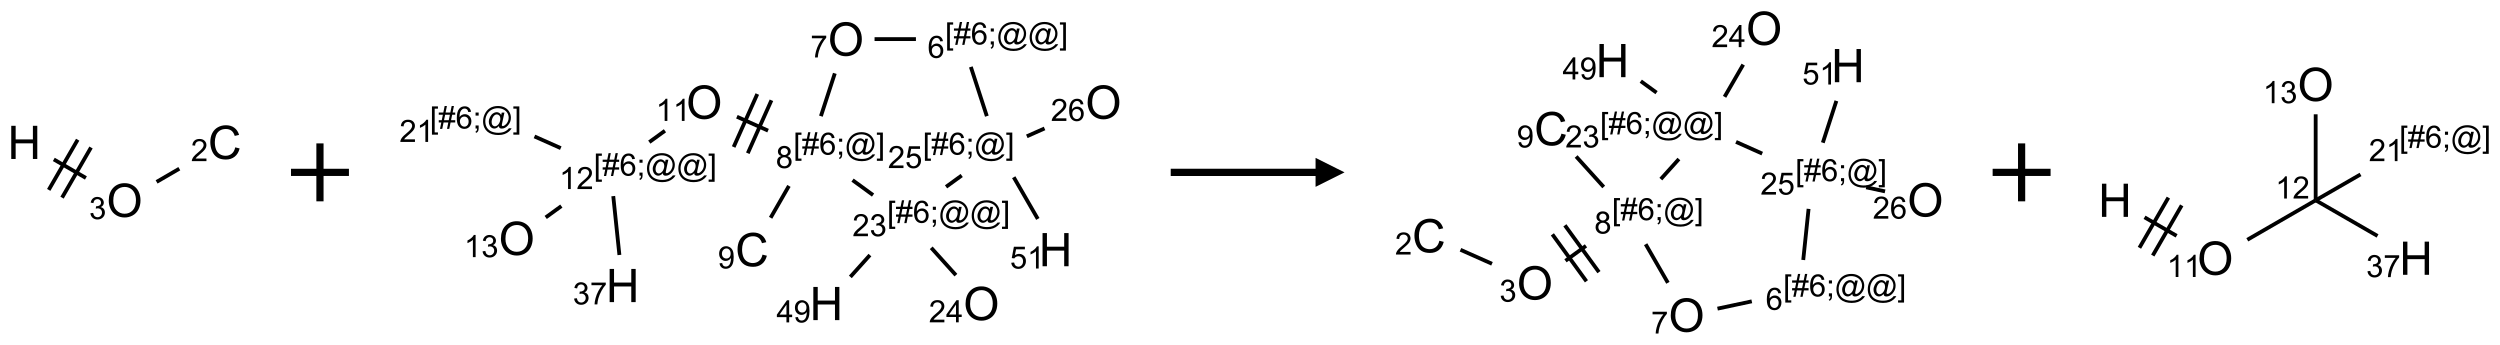<?xml version="1.0" encoding="UTF-8"?>
<svg xmlns="http://www.w3.org/2000/svg" xmlns:xlink="http://www.w3.org/1999/xlink" width="863" height="119" viewBox="0 0 863 119">
<defs>
<g>
<g id="glyph-0-0">
<path d="M 2 0 L 2 -10 L 10 -10 L 10 0 Z M 2.25 -0.25 L 9.75 -0.25 L 9.75 -9.75 L 2.25 -9.75 Z M 2.25 -0.25 "/>
</g>
<g id="glyph-0-1">
<path d="M 1.281 0 L 1.281 -11.453 L 2.797 -11.453 L 2.797 -6.75 L 8.75 -6.75 L 8.75 -11.453 L 10.266 -11.453 L 10.266 0 L 8.75 0 L 8.75 -5.398 L 2.797 -5.398 L 2.797 0 Z M 1.281 0 "/>
</g>
<g id="glyph-0-2">
<path d="M 0.773 -5.578 C 0.773 -7.48 1.285 -8.969 2.305 -10.043 C 3.324 -11.117 4.645 -11.656 6.258 -11.656 C 7.316 -11.656 8.27 -11.402 9.117 -10.898 C 9.965 -10.395 10.613 -9.688 11.059 -8.785 C 11.504 -7.883 11.727 -6.855 11.727 -5.711 C 11.727 -4.551 11.492 -3.512 11.023 -2.594 C 10.555 -1.676 9.891 -0.984 9.031 -0.512 C 8.172 -0.039 7.246 0.195 6.25 0.195 C 5.172 0.195 4.207 -0.066 3.359 -0.586 C 2.512 -1.105 1.867 -1.816 1.43 -2.719 C 0.992 -3.621 0.773 -4.574 0.773 -5.578 Z M 2.336 -5.555 C 2.336 -4.176 2.707 -3.086 3.449 -2.293 C 4.191 -1.5 5.121 -1.102 6.242 -1.102 C 7.383 -1.102 8.32 -1.504 9.059 -2.305 C 9.797 -3.105 10.164 -4.246 10.164 -5.719 C 10.164 -6.652 10.008 -7.465 9.691 -8.16 C 9.375 -8.855 8.914 -9.395 8.309 -9.777 C 7.703 -10.16 7.02 -10.352 6.266 -10.352 C 5.191 -10.352 4.27 -9.984 3.496 -9.246 C 2.723 -8.508 2.336 -7.277 2.336 -5.555 Z M 2.336 -5.555 "/>
</g>
<g id="glyph-0-3">
<path d="M 9.406 -4.016 L 10.922 -3.633 C 10.605 -2.387 10.031 -1.438 9.207 -0.785 C 8.383 -0.133 7.371 0.195 6.18 0.195 C 4.945 0.195 3.941 -0.055 3.168 -0.559 C 2.395 -1.062 1.805 -1.789 1.402 -2.742 C 1 -3.695 0.797 -4.719 0.797 -5.812 C 0.797 -7.004 1.023 -8.047 1.48 -8.934 C 1.938 -9.82 2.586 -10.496 3.426 -10.957 C 4.266 -11.418 5.191 -11.648 6.203 -11.648 C 7.348 -11.648 8.312 -11.355 9.094 -10.773 C 9.875 -10.191 10.418 -9.371 10.727 -8.312 L 9.234 -7.961 C 8.969 -8.793 8.582 -9.402 8.078 -9.781 C 7.574 -10.16 6.938 -10.352 6.172 -10.352 C 5.293 -10.352 4.555 -10.141 3.965 -9.719 C 3.375 -9.297 2.957 -8.73 2.719 -8.02 C 2.48 -7.309 2.359 -6.574 2.359 -5.82 C 2.359 -4.848 2.5 -3.996 2.785 -3.27 C 3.07 -2.543 3.512 -2 4.109 -1.641 C 4.707 -1.281 5.355 -1.102 6.055 -1.102 C 6.902 -1.102 7.621 -1.348 8.211 -1.836 C 8.801 -2.324 9.199 -3.051 9.406 -4.016 Z M 9.406 -4.016 "/>
</g>
<g id="glyph-1-0">
<path d="M 1.332 0 L 1.332 -6.668 L 6.668 -6.668 L 6.668 0 Z M 1.5 -0.168 L 6.5 -0.168 L 6.5 -6.5 L 1.5 -6.5 Z M 1.5 -0.168 "/>
</g>
<g id="glyph-1-1">
<path d="M 0.449 -2.016 L 1.387 -2.141 C 1.492 -1.609 1.676 -1.227 1.934 -0.992 C 2.191 -0.758 2.508 -0.641 2.879 -0.641 C 3.32 -0.641 3.695 -0.793 3.996 -1.098 C 4.301 -1.402 4.453 -1.781 4.453 -2.234 C 4.453 -2.664 4.312 -3.02 4.031 -3.301 C 3.75 -3.578 3.391 -3.719 2.957 -3.719 C 2.781 -3.719 2.562 -3.684 2.297 -3.613 L 2.402 -4.438 C 2.465 -4.43 2.516 -4.426 2.551 -4.426 C 2.949 -4.426 3.312 -4.531 3.629 -4.738 C 3.949 -4.949 4.109 -5.27 4.109 -5.703 C 4.109 -6.047 3.992 -6.332 3.762 -6.559 C 3.527 -6.785 3.227 -6.895 2.859 -6.895 C 2.496 -6.895 2.191 -6.781 1.949 -6.551 C 1.707 -6.324 1.547 -5.98 1.48 -5.52 L 0.543 -5.688 C 0.656 -6.316 0.918 -6.805 1.324 -7.148 C 1.73 -7.492 2.234 -7.668 2.84 -7.668 C 3.254 -7.668 3.641 -7.578 3.988 -7.398 C 4.34 -7.219 4.609 -6.977 4.793 -6.668 C 4.98 -6.359 5.074 -6.031 5.074 -5.684 C 5.074 -5.352 4.984 -5.051 4.809 -4.781 C 4.629 -4.512 4.367 -4.297 4.02 -4.137 C 4.473 -4.031 4.824 -3.816 5.074 -3.488 C 5.324 -3.16 5.449 -2.75 5.449 -2.254 C 5.449 -1.59 5.203 -1.023 4.719 -0.559 C 4.234 -0.098 3.617 0.137 2.875 0.137 C 2.203 0.137 1.648 -0.062 1.207 -0.465 C 0.762 -0.863 0.512 -1.379 0.449 -2.016 Z M 0.449 -2.016 "/>
</g>
<g id="glyph-1-2">
<path d="M 5.371 -0.902 L 5.371 0 L 0.324 0 C 0.316 -0.227 0.352 -0.441 0.434 -0.652 C 0.562 -0.996 0.766 -1.332 1.051 -1.668 C 1.332 -2 1.742 -2.387 2.277 -2.824 C 3.105 -3.504 3.668 -4.043 3.957 -4.441 C 4.25 -4.84 4.395 -5.215 4.395 -5.566 C 4.395 -5.938 4.262 -6.254 3.996 -6.508 C 3.73 -6.762 3.387 -6.891 2.957 -6.891 C 2.508 -6.891 2.145 -6.754 1.875 -6.484 C 1.605 -6.215 1.469 -5.84 1.465 -5.359 L 0.5 -5.457 C 0.566 -6.176 0.812 -6.727 1.246 -7.102 C 1.676 -7.477 2.254 -7.668 2.98 -7.668 C 3.711 -7.668 4.293 -7.465 4.719 -7.059 C 5.145 -6.652 5.359 -6.148 5.359 -5.547 C 5.359 -5.242 5.297 -4.941 5.172 -4.645 C 5.047 -4.352 4.84 -4.039 4.551 -3.715 C 4.262 -3.387 3.777 -2.938 3.105 -2.371 C 2.543 -1.898 2.18 -1.578 2.02 -1.41 C 1.859 -1.242 1.73 -1.07 1.625 -0.902 Z M 5.371 -0.902 "/>
</g>
<g id="glyph-1-3">
<path d="M 0.504 -6.637 L 0.504 -7.535 L 5.449 -7.535 L 5.449 -6.809 C 4.961 -6.289 4.48 -5.602 4.004 -4.746 C 3.527 -3.887 3.156 -3.004 2.895 -2.098 C 2.707 -1.461 2.59 -0.762 2.535 0 L 1.574 0 C 1.582 -0.602 1.703 -1.328 1.926 -2.176 C 2.152 -3.027 2.477 -3.848 2.898 -4.637 C 3.32 -5.426 3.77 -6.094 4.246 -6.637 Z M 0.504 -6.637 "/>
</g>
<g id="glyph-1-4">
<path d="M 0.723 2.121 L 0.723 -7.637 L 2.793 -7.637 L 2.793 -6.859 L 1.66 -6.859 L 1.66 1.344 L 2.793 1.344 L 2.793 2.121 Z M 0.723 2.121 "/>
</g>
<g id="glyph-1-5">
<path d="M 0.535 0.129 L 0.988 -2.09 L 0.109 -2.09 L 0.109 -2.863 L 1.145 -2.863 L 1.531 -4.754 L 0.109 -4.754 L 0.109 -5.531 L 1.688 -5.531 L 2.141 -7.766 L 2.922 -7.766 L 2.469 -5.531 L 4.109 -5.531 L 4.562 -7.766 L 5.348 -7.766 L 4.895 -5.531 L 5.797 -5.531 L 5.797 -4.754 L 4.738 -4.754 L 4.348 -2.863 L 5.797 -2.863 L 5.797 -2.09 L 4.191 -2.09 L 3.738 0.129 L 2.957 0.129 L 3.406 -2.09 L 1.77 -2.09 L 1.316 0.129 Z M 1.926 -2.863 L 3.562 -2.863 L 3.953 -4.754 L 2.312 -4.754 Z M 1.926 -2.863 "/>
</g>
<g id="glyph-1-6">
<path d="M 5.309 -5.766 L 4.375 -5.691 C 4.293 -6.059 4.172 -6.328 4.02 -6.496 C 3.766 -6.762 3.453 -6.895 3.082 -6.895 C 2.785 -6.895 2.523 -6.812 2.297 -6.645 C 2 -6.43 1.77 -6.117 1.598 -5.703 C 1.43 -5.289 1.34 -4.703 1.332 -3.938 C 1.559 -4.281 1.836 -4.535 2.16 -4.703 C 2.488 -4.871 2.828 -4.953 3.188 -4.953 C 3.812 -4.953 4.344 -4.723 4.785 -4.262 C 5.223 -3.801 5.441 -3.207 5.441 -2.48 C 5.441 -2 5.34 -1.555 5.133 -1.145 C 4.926 -0.73 4.641 -0.418 4.281 -0.199 C 3.922 0.02 3.512 0.129 3.051 0.129 C 2.27 0.129 1.633 -0.156 1.141 -0.73 C 0.648 -1.305 0.402 -2.254 0.402 -3.574 C 0.402 -5.051 0.672 -6.121 1.219 -6.793 C 1.695 -7.375 2.336 -7.668 3.141 -7.668 C 3.742 -7.668 4.234 -7.5 4.617 -7.16 C 5 -6.824 5.23 -6.359 5.309 -5.766 Z M 1.48 -2.473 C 1.48 -2.152 1.547 -1.844 1.684 -1.547 C 1.82 -1.25 2.016 -1.027 2.262 -0.871 C 2.508 -0.719 2.766 -0.641 3.035 -0.641 C 3.434 -0.641 3.773 -0.801 4.059 -1.121 C 4.344 -1.441 4.484 -1.875 4.484 -2.422 C 4.484 -2.949 4.344 -3.367 4.062 -3.668 C 3.781 -3.973 3.426 -4.125 3 -4.125 C 2.578 -4.125 2.219 -3.973 1.922 -3.668 C 1.625 -3.363 1.48 -2.969 1.48 -2.473 Z M 1.48 -2.473 "/>
</g>
<g id="glyph-1-7">
<path d="M 0.949 -4.465 L 0.949 -5.531 L 2.016 -5.531 L 2.016 -4.465 Z M 0.949 0 L 0.949 -1.066 L 2.016 -1.066 L 2.016 0 C 2.016 0.391 1.945 0.711 1.809 0.949 C 1.668 1.191 1.449 1.379 1.145 1.512 L 0.887 1.109 C 1.082 1.023 1.23 0.895 1.324 0.727 C 1.418 0.559 1.469 0.316 1.48 0 Z M 0.949 0 "/>
</g>
<g id="glyph-1-8">
<path d="M 6.047 -0.848 C 5.82 -0.59 5.57 -0.379 5.289 -0.223 C 5.008 -0.062 4.73 0.016 4.449 0.016 C 4.141 0.016 3.84 -0.074 3.547 -0.254 C 3.254 -0.434 3.02 -0.715 2.836 -1.09 C 2.652 -1.465 2.562 -1.875 2.562 -2.324 C 2.562 -2.875 2.703 -3.43 2.988 -3.98 C 3.27 -4.535 3.621 -4.953 4.043 -5.23 C 4.461 -5.508 4.871 -5.645 5.266 -5.645 C 5.566 -5.645 5.855 -5.566 6.129 -5.41 C 6.402 -5.25 6.641 -5.012 6.84 -4.688 L 7.016 -5.496 L 7.949 -5.496 L 7.199 -2 C 7.094 -1.516 7.043 -1.246 7.043 -1.191 C 7.043 -1.098 7.078 -1.02 7.148 -0.949 C 7.219 -0.883 7.305 -0.848 7.406 -0.848 C 7.59 -0.848 7.832 -0.953 8.129 -1.168 C 8.527 -1.445 8.84 -1.816 9.07 -2.285 C 9.301 -2.75 9.418 -3.234 9.418 -3.73 C 9.418 -4.309 9.27 -4.852 8.973 -5.355 C 8.676 -5.859 8.23 -6.262 7.645 -6.562 C 7.055 -6.863 6.406 -7.016 5.691 -7.016 C 4.879 -7.016 4.137 -6.824 3.465 -6.445 C 2.793 -6.066 2.273 -5.52 1.902 -4.809 C 1.535 -4.098 1.348 -3.34 1.348 -2.527 C 1.348 -1.676 1.535 -0.941 1.902 -0.328 C 2.273 0.285 2.809 0.742 3.508 1.035 C 4.207 1.328 4.984 1.473 5.832 1.473 C 6.742 1.473 7.504 1.32 8.121 1.016 C 8.734 0.711 9.195 0.34 9.5 -0.098 L 10.441 -0.098 C 10.266 0.266 9.961 0.637 9.531 1.016 C 9.102 1.395 8.59 1.695 7.996 1.914 C 7.402 2.133 6.688 2.246 5.848 2.246 C 5.078 2.246 4.367 2.145 3.715 1.949 C 3.066 1.75 2.512 1.453 2.051 1.055 C 1.594 0.656 1.25 0.199 1.016 -0.316 C 0.723 -0.973 0.578 -1.684 0.578 -2.441 C 0.578 -3.289 0.75 -4.098 1.098 -4.863 C 1.523 -5.805 2.125 -6.527 2.902 -7.027 C 3.684 -7.527 4.629 -7.777 5.738 -7.777 C 6.602 -7.777 7.375 -7.602 8.059 -7.246 C 8.746 -6.895 9.285 -6.371 9.684 -5.672 C 10.02 -5.07 10.188 -4.418 10.188 -3.715 C 10.188 -2.707 9.832 -1.812 9.125 -1.031 C 8.492 -0.328 7.801 0.02 7.051 0.02 C 6.812 0.02 6.617 -0.016 6.473 -0.09 C 6.324 -0.16 6.215 -0.266 6.145 -0.402 C 6.102 -0.488 6.066 -0.637 6.047 -0.848 Z M 3.527 -2.262 C 3.527 -1.785 3.641 -1.414 3.863 -1.152 C 4.09 -0.887 4.348 -0.754 4.641 -0.754 C 4.836 -0.754 5.039 -0.812 5.254 -0.93 C 5.469 -1.047 5.676 -1.219 5.871 -1.449 C 6.066 -1.676 6.23 -1.969 6.355 -2.32 C 6.48 -2.672 6.543 -3.027 6.543 -3.379 C 6.543 -3.852 6.426 -4.219 6.191 -4.48 C 5.957 -4.738 5.672 -4.871 5.332 -4.871 C 5.109 -4.871 4.902 -4.812 4.707 -4.699 C 4.512 -4.586 4.32 -4.406 4.137 -4.156 C 3.953 -3.906 3.805 -3.602 3.691 -3.246 C 3.582 -2.887 3.527 -2.559 3.527 -2.262 Z M 3.527 -2.262 "/>
</g>
<g id="glyph-1-9">
<path d="M 2.27 2.121 L 0.203 2.121 L 0.203 1.344 L 1.332 1.344 L 1.332 -6.859 L 0.203 -6.859 L 0.203 -7.637 L 2.27 -7.637 Z M 2.27 2.121 "/>
</g>
<g id="glyph-1-10">
<path d="M 0.441 -2 L 1.426 -2.082 C 1.5 -1.605 1.668 -1.242 1.934 -1.004 C 2.199 -0.762 2.52 -0.641 2.895 -0.641 C 3.348 -0.641 3.73 -0.812 4.043 -1.152 C 4.355 -1.492 4.512 -1.941 4.512 -2.504 C 4.512 -3.039 4.359 -3.461 4.059 -3.77 C 3.758 -4.078 3.367 -4.234 2.879 -4.234 C 2.578 -4.234 2.305 -4.164 2.062 -4.027 C 1.82 -3.891 1.629 -3.715 1.488 -3.496 L 0.609 -3.609 L 1.348 -7.531 L 5.145 -7.531 L 5.145 -6.637 L 2.098 -6.637 L 1.688 -4.582 C 2.145 -4.902 2.625 -5.062 3.129 -5.062 C 3.797 -5.062 4.359 -4.832 4.816 -4.371 C 5.277 -3.91 5.504 -3.312 5.504 -2.59 C 5.504 -1.898 5.305 -1.301 4.902 -0.797 C 4.41 -0.18 3.742 0.129 2.895 0.129 C 2.199 0.129 1.633 -0.062 1.195 -0.453 C 0.758 -0.844 0.504 -1.359 0.441 -2 Z M 0.441 -2 "/>
</g>
<g id="glyph-1-11">
<path d="M 1.887 -4.141 C 1.496 -4.281 1.207 -4.484 1.02 -4.75 C 0.832 -5.016 0.738 -5.328 0.738 -5.699 C 0.738 -6.254 0.938 -6.719 1.34 -7.098 C 1.738 -7.477 2.27 -7.668 2.934 -7.668 C 3.598 -7.668 4.137 -7.473 4.543 -7.086 C 4.949 -6.699 5.152 -6.227 5.152 -5.672 C 5.152 -5.316 5.059 -5.008 4.871 -4.746 C 4.688 -4.484 4.406 -4.281 4.027 -4.141 C 4.496 -3.988 4.852 -3.742 5.098 -3.402 C 5.34 -3.062 5.465 -2.656 5.465 -2.184 C 5.465 -1.531 5.234 -0.98 4.77 -0.535 C 4.309 -0.09 3.703 0.129 2.949 0.129 C 2.195 0.129 1.586 -0.094 1.125 -0.539 C 0.664 -0.984 0.434 -1.543 0.434 -2.207 C 0.434 -2.703 0.559 -3.121 0.809 -3.457 C 1.062 -3.793 1.422 -4.02 1.887 -4.141 Z M 1.699 -5.73 C 1.699 -5.367 1.812 -5.074 2.047 -4.844 C 2.281 -4.613 2.582 -4.5 2.953 -4.5 C 3.312 -4.5 3.609 -4.613 3.84 -4.84 C 4.07 -5.066 4.188 -5.348 4.188 -5.676 C 4.188 -6.02 4.07 -6.309 3.832 -6.543 C 3.594 -6.777 3.297 -6.895 2.941 -6.895 C 2.586 -6.895 2.289 -6.781 2.051 -6.551 C 1.816 -6.324 1.699 -6.047 1.699 -5.73 Z M 1.395 -2.203 C 1.395 -1.938 1.461 -1.676 1.586 -1.426 C 1.711 -1.176 1.902 -0.984 2.152 -0.848 C 2.402 -0.711 2.672 -0.641 2.957 -0.641 C 3.406 -0.641 3.777 -0.785 4.066 -1.074 C 4.359 -1.363 4.504 -1.727 4.504 -2.172 C 4.504 -2.625 4.355 -2.996 4.055 -3.293 C 3.754 -3.586 3.379 -3.734 2.926 -3.734 C 2.484 -3.734 2.121 -3.59 1.832 -3.297 C 1.543 -3.004 1.395 -2.641 1.395 -2.203 Z M 1.395 -2.203 "/>
</g>
<g id="glyph-1-12">
<path d="M 0.582 -1.766 L 1.484 -1.848 C 1.562 -1.426 1.707 -1.117 1.922 -0.926 C 2.137 -0.734 2.414 -0.641 2.75 -0.641 C 3.039 -0.641 3.289 -0.707 3.508 -0.84 C 3.727 -0.973 3.902 -1.148 4.043 -1.367 C 4.18 -1.586 4.297 -1.887 4.391 -2.262 C 4.484 -2.637 4.531 -3.016 4.531 -3.406 C 4.531 -3.449 4.531 -3.512 4.527 -3.594 C 4.34 -3.297 4.082 -3.055 3.758 -2.867 C 3.434 -2.68 3.082 -2.59 2.703 -2.59 C 2.07 -2.59 1.535 -2.816 1.098 -3.277 C 0.66 -3.734 0.441 -4.34 0.441 -5.09 C 0.441 -5.863 0.672 -6.484 1.129 -6.957 C 1.586 -7.43 2.156 -7.668 2.844 -7.668 C 3.34 -7.668 3.793 -7.531 4.207 -7.266 C 4.617 -7 4.93 -6.617 5.145 -6.121 C 5.355 -5.629 5.465 -4.91 5.465 -3.973 C 5.465 -2.996 5.359 -2.223 5.145 -1.645 C 4.934 -1.066 4.617 -0.625 4.199 -0.324 C 3.781 -0.02 3.293 0.129 2.73 0.129 C 2.133 0.129 1.645 -0.035 1.266 -0.367 C 0.887 -0.699 0.66 -1.164 0.582 -1.766 Z M 4.422 -5.137 C 4.422 -5.676 4.277 -6.102 3.992 -6.418 C 3.707 -6.734 3.359 -6.891 2.957 -6.891 C 2.543 -6.891 2.18 -6.719 1.871 -6.379 C 1.562 -6.039 1.406 -5.598 1.406 -5.059 C 1.406 -4.57 1.555 -4.176 1.848 -3.871 C 2.141 -3.566 2.5 -3.418 2.934 -3.418 C 3.367 -3.418 3.723 -3.57 4.004 -3.871 C 4.281 -4.176 4.422 -4.598 4.422 -5.137 Z M 4.422 -5.137 "/>
</g>
<g id="glyph-1-13">
<path d="M 3.973 0 L 3.035 0 L 3.035 -5.973 C 2.809 -5.758 2.516 -5.543 2.148 -5.328 C 1.781 -5.113 1.453 -4.953 1.16 -4.844 L 1.16 -5.75 C 1.684 -5.996 2.145 -6.297 2.535 -6.645 C 2.93 -6.996 3.207 -7.336 3.371 -7.668 L 3.973 -7.668 Z M 3.973 0 "/>
</g>
<g id="glyph-1-14">
<path d="M 3.449 0 L 3.449 -1.828 L 0.137 -1.828 L 0.137 -2.688 L 3.621 -7.637 L 4.387 -7.637 L 4.387 -2.688 L 5.418 -2.688 L 5.418 -1.828 L 4.387 -1.828 L 4.387 0 Z M 3.449 -2.688 L 3.449 -6.129 L 1.059 -2.688 Z M 3.449 -2.688 "/>
</g>
</g>
</defs>
<path fill="none" stroke-width="0.033" stroke-linecap="butt" stroke-linejoin="miter" stroke="rgb(0%, 0%, 0%)" stroke-opacity="1" stroke-miterlimit="10" d="M 0.255 0.147 L 0.532 0.307 " transform="matrix(40, 0, 0, 40, 8.377, 49.152)"/>
<path fill="none" stroke-width="0.033" stroke-linecap="butt" stroke-linejoin="miter" stroke="rgb(0%, 0%, 0%)" stroke-opacity="1" stroke-miterlimit="10" d="M 0.326 0.477 L 0.576 0.044 " transform="matrix(40, 0, 0, 40, 8.377, 49.152)"/>
<path fill="none" stroke-width="0.033" stroke-linecap="butt" stroke-linejoin="miter" stroke="rgb(0%, 0%, 0%)" stroke-opacity="1" stroke-miterlimit="10" d="M 0.211 0.41 L 0.461 -0.023 " transform="matrix(40, 0, 0, 40, 8.377, 49.152)"/>
<path fill="none" stroke-width="0.033" stroke-linecap="butt" stroke-linejoin="miter" stroke="rgb(0%, 0%, 0%)" stroke-opacity="1" stroke-miterlimit="10" d="M 1.142 0.341 L 1.338 0.227 " transform="matrix(40, 0, 0, 40, 8.377, 49.152)"/>
<g fill="rgb(0%, 0%, 0%)" fill-opacity="1">
<use xlink:href="#glyph-0-1" x="2.605" y="54.879"/>
</g>
<g fill="rgb(0%, 0%, 0%)" fill-opacity="1">
<use xlink:href="#glyph-0-2" x="36.77" y="74.883"/>
</g>
<g fill="rgb(0%, 0%, 0%)" fill-opacity="1">
<use xlink:href="#glyph-1-1" x="30.762" y="75.633"/>
</g>
<g fill="rgb(0%, 0%, 0%)" fill-opacity="1">
<use xlink:href="#glyph-0-3" x="71.801" y="54.879"/>
</g>
<g fill="rgb(0%, 0%, 0%)" fill-opacity="1">
<use xlink:href="#glyph-1-2" x="65.895" y="55.633"/>
</g>
<path fill="none" stroke-width="0.062" stroke-linecap="butt" stroke-linejoin="miter" stroke="rgb(0%, 0%, 0%)" stroke-opacity="1" stroke-miterlimit="10" d="M 0 0 L 0.5 0 M 0.25 -0.25 L 0.25 0.25 " transform="matrix(40, 0, 0, 40, 100.451, 59.5)"/>
<path fill="none" stroke-width="0.033" stroke-linecap="butt" stroke-linejoin="miter" stroke="rgb(0%, 0%, 0%)" stroke-opacity="1" stroke-miterlimit="10" d="M 3.192 0 L 3.549 0 " transform="matrix(40, 0, 0, 40, 174.217, 13.498)"/>
<path fill="none" stroke-width="0.033" stroke-linecap="butt" stroke-linejoin="miter" stroke="rgb(0%, 0%, 0%)" stroke-opacity="1" stroke-miterlimit="10" d="M 4.023 0.24 L 4.161 0.665 " transform="matrix(40, 0, 0, 40, 174.217, 13.498)"/>
<path fill="none" stroke-width="0.033" stroke-linecap="butt" stroke-linejoin="miter" stroke="rgb(0%, 0%, 0%)" stroke-opacity="1" stroke-miterlimit="10" d="M 3.944 1.177 L 3.809 1.275 " transform="matrix(40, 0, 0, 40, 174.217, 13.498)"/>
<path fill="none" stroke-width="0.033" stroke-linecap="butt" stroke-linejoin="miter" stroke="rgb(0%, 0%, 0%)" stroke-opacity="1" stroke-miterlimit="10" d="M 3.179 1.346 L 3.002 1.217 " transform="matrix(40, 0, 0, 40, 174.217, 13.498)"/>
<path fill="none" stroke-width="0.033" stroke-linecap="butt" stroke-linejoin="miter" stroke="rgb(0%, 0%, 0%)" stroke-opacity="1" stroke-miterlimit="10" d="M 2.729 0.665 L 2.849 0.296 " transform="matrix(40, 0, 0, 40, 174.217, 13.498)"/>
<path fill="none" stroke-width="0.033" stroke-linecap="butt" stroke-linejoin="miter" stroke="rgb(0%, 0%, 0%)" stroke-opacity="1" stroke-miterlimit="10" d="M 2.453 1.267 L 2.295 1.542 " transform="matrix(40, 0, 0, 40, 174.217, 13.498)"/>
<path fill="none" stroke-width="0.033" stroke-linecap="butt" stroke-linejoin="miter" stroke="rgb(0%, 0%, 0%)" stroke-opacity="1" stroke-miterlimit="10" d="M 2.273 0.79 L 2.004 0.67 " transform="matrix(40, 0, 0, 40, 174.217, 13.498)"/>
<path fill="none" stroke-width="0.033" stroke-linecap="butt" stroke-linejoin="miter" stroke="rgb(0%, 0%, 0%)" stroke-opacity="1" stroke-miterlimit="10" d="M 2.18 0.474 L 1.976 0.931 " transform="matrix(40, 0, 0, 40, 174.217, 13.498)"/>
<path fill="none" stroke-width="0.033" stroke-linecap="butt" stroke-linejoin="miter" stroke="rgb(0%, 0%, 0%)" stroke-opacity="1" stroke-miterlimit="10" d="M 2.302 0.528 L 2.098 0.985 " transform="matrix(40, 0, 0, 40, 174.217, 13.498)"/>
<path fill="none" stroke-width="0.033" stroke-linecap="butt" stroke-linejoin="miter" stroke="rgb(0%, 0%, 0%)" stroke-opacity="1" stroke-miterlimit="10" d="M 1.383 0.791 L 1.248 0.889 " transform="matrix(40, 0, 0, 40, 174.217, 13.498)"/>
<path fill="none" stroke-width="0.033" stroke-linecap="butt" stroke-linejoin="miter" stroke="rgb(0%, 0%, 0%)" stroke-opacity="1" stroke-miterlimit="10" d="M 0.937 1.355 L 0.99 1.863 " transform="matrix(40, 0, 0, 40, 174.217, 13.498)"/>
<path fill="none" stroke-width="0.033" stroke-linecap="butt" stroke-linejoin="miter" stroke="rgb(0%, 0%, 0%)" stroke-opacity="1" stroke-miterlimit="10" d="M 0.489 1.441 L 0.354 1.539 " transform="matrix(40, 0, 0, 40, 174.217, 13.498)"/>
<path fill="none" stroke-width="0.033" stroke-linecap="butt" stroke-linejoin="miter" stroke="rgb(0%, 0%, 0%)" stroke-opacity="1" stroke-miterlimit="10" d="M 0.484 0.941 L 0.257 0.84 " transform="matrix(40, 0, 0, 40, 174.217, 13.498)"/>
<path fill="none" stroke-width="0.033" stroke-linecap="butt" stroke-linejoin="miter" stroke="rgb(0%, 0%, 0%)" stroke-opacity="1" stroke-miterlimit="10" d="M 3.681 1.801 L 3.894 2.037 " transform="matrix(40, 0, 0, 40, 174.217, 13.498)"/>
<path fill="none" stroke-width="0.033" stroke-linecap="butt" stroke-linejoin="miter" stroke="rgb(0%, 0%, 0%)" stroke-opacity="1" stroke-miterlimit="10" d="M 3.152 1.864 L 2.983 2.052 " transform="matrix(40, 0, 0, 40, 174.217, 13.498)"/>
<path fill="none" stroke-width="0.033" stroke-linecap="butt" stroke-linejoin="miter" stroke="rgb(0%, 0%, 0%)" stroke-opacity="1" stroke-miterlimit="10" d="M 4.506 0.839 L 4.659 0.771 " transform="matrix(40, 0, 0, 40, 174.217, 13.498)"/>
<path fill="none" stroke-width="0.033" stroke-linecap="butt" stroke-linejoin="miter" stroke="rgb(0%, 0%, 0%)" stroke-opacity="1" stroke-miterlimit="10" d="M 4.393 1.192 L 4.601 1.552 " transform="matrix(40, 0, 0, 40, 174.217, 13.498)"/>
<g fill="rgb(0%, 0%, 0%)" fill-opacity="1">
<use xlink:href="#glyph-0-2" x="285.773" y="19.23"/>
</g>
<g fill="rgb(0%, 0%, 0%)" fill-opacity="1">
<use xlink:href="#glyph-1-3" x="279.762" y="19.848"/>
</g>
<g fill="rgb(0%, 0%, 0%)" fill-opacity="1">
<use xlink:href="#glyph-1-4" x="326.234" y="15.352"/>
<use xlink:href="#glyph-1-5" x="329.198" y="15.352"/>
<use xlink:href="#glyph-1-6" x="335.13" y="15.352"/>
<use xlink:href="#glyph-1-7" x="341.063" y="15.352"/>
<use xlink:href="#glyph-1-8" x="344.026" y="15.352"/>
<use xlink:href="#glyph-1-8" x="354.854" y="15.352"/>
<use xlink:href="#glyph-1-9" x="365.682" y="15.352"/>
</g>
<g fill="rgb(0%, 0%, 0%)" fill-opacity="1">
<use xlink:href="#glyph-1-6" x="320.184" y="19.98"/>
</g>
<g fill="rgb(0%, 0%, 0%)" fill-opacity="1">
<use xlink:href="#glyph-1-4" x="318.555" y="53.395"/>
<use xlink:href="#glyph-1-5" x="321.518" y="53.395"/>
<use xlink:href="#glyph-1-6" x="327.451" y="53.395"/>
<use xlink:href="#glyph-1-7" x="333.383" y="53.395"/>
<use xlink:href="#glyph-1-8" x="336.346" y="53.395"/>
<use xlink:href="#glyph-1-9" x="347.174" y="53.395"/>
</g>
<g fill="rgb(0%, 0%, 0%)" fill-opacity="1">
<use xlink:href="#glyph-1-2" x="306.508" y="58.02"/>
<use xlink:href="#glyph-1-10" x="312.44" y="58.02"/>
</g>
<g fill="rgb(0%, 0%, 0%)" fill-opacity="1">
<use xlink:href="#glyph-1-4" x="306.234" y="76.906"/>
<use xlink:href="#glyph-1-5" x="309.198" y="76.906"/>
<use xlink:href="#glyph-1-6" x="315.13" y="76.906"/>
<use xlink:href="#glyph-1-7" x="321.063" y="76.906"/>
<use xlink:href="#glyph-1-8" x="324.026" y="76.906"/>
<use xlink:href="#glyph-1-8" x="334.854" y="76.906"/>
<use xlink:href="#glyph-1-9" x="345.682" y="76.906"/>
</g>
<g fill="rgb(0%, 0%, 0%)" fill-opacity="1">
<use xlink:href="#glyph-1-2" x="294.246" y="81.531"/>
<use xlink:href="#glyph-1-1" x="300.178" y="81.531"/>
</g>
<g fill="rgb(0%, 0%, 0%)" fill-opacity="1">
<use xlink:href="#glyph-1-4" x="273.875" y="53.395"/>
<use xlink:href="#glyph-1-5" x="276.839" y="53.395"/>
<use xlink:href="#glyph-1-6" x="282.771" y="53.395"/>
<use xlink:href="#glyph-1-7" x="288.703" y="53.395"/>
<use xlink:href="#glyph-1-8" x="291.667" y="53.395"/>
<use xlink:href="#glyph-1-9" x="302.495" y="53.395"/>
</g>
<g fill="rgb(0%, 0%, 0%)" fill-opacity="1">
<use xlink:href="#glyph-1-11" x="267.801" y="58.02"/>
</g>
<g fill="rgb(0%, 0%, 0%)" fill-opacity="1">
<use xlink:href="#glyph-0-3" x="253.805" y="91.91"/>
</g>
<g fill="rgb(0%, 0%, 0%)" fill-opacity="1">
<use xlink:href="#glyph-1-12" x="247.801" y="92.66"/>
</g>
<g fill="rgb(0%, 0%, 0%)" fill-opacity="1">
<use xlink:href="#glyph-0-2" x="236.871" y="41.004"/>
</g>
<g fill="rgb(0%, 0%, 0%)" fill-opacity="1">
<use xlink:href="#glyph-1-13" x="226.402" y="41.75"/>
<use xlink:href="#glyph-1-13" x="232.335" y="41.75"/>
</g>
<g fill="rgb(0%, 0%, 0%)" fill-opacity="1">
<use xlink:href="#glyph-1-4" x="204.969" y="60.637"/>
<use xlink:href="#glyph-1-5" x="207.932" y="60.637"/>
<use xlink:href="#glyph-1-6" x="213.865" y="60.637"/>
<use xlink:href="#glyph-1-7" x="219.797" y="60.637"/>
<use xlink:href="#glyph-1-8" x="222.76" y="60.637"/>
<use xlink:href="#glyph-1-8" x="233.589" y="60.637"/>
<use xlink:href="#glyph-1-9" x="244.417" y="60.637"/>
</g>
<g fill="rgb(0%, 0%, 0%)" fill-opacity="1">
<use xlink:href="#glyph-1-13" x="193.059" y="65.262"/>
<use xlink:href="#glyph-1-2" x="198.991" y="65.262"/>
</g>
<g fill="rgb(0%, 0%, 0%)" fill-opacity="1">
<use xlink:href="#glyph-0-1" x="209.168" y="104.289"/>
</g>
<g fill="rgb(0%, 0%, 0%)" fill-opacity="1">
<use xlink:href="#glyph-1-1" x="197.734" y="105.082"/>
<use xlink:href="#glyph-1-3" x="203.667" y="105.082"/>
</g>
<g fill="rgb(0%, 0%, 0%)" fill-opacity="1">
<use xlink:href="#glyph-0-2" x="172.148" y="88.023"/>
</g>
<g fill="rgb(0%, 0%, 0%)" fill-opacity="1">
<use xlink:href="#glyph-1-13" x="160.207" y="88.773"/>
<use xlink:href="#glyph-1-1" x="166.139" y="88.773"/>
</g>
<g fill="rgb(0%, 0%, 0%)" fill-opacity="1">
<use xlink:href="#glyph-1-4" x="148.387" y="44.367"/>
<use xlink:href="#glyph-1-5" x="151.35" y="44.367"/>
<use xlink:href="#glyph-1-6" x="157.283" y="44.367"/>
<use xlink:href="#glyph-1-7" x="163.215" y="44.367"/>
<use xlink:href="#glyph-1-8" x="166.178" y="44.367"/>
<use xlink:href="#glyph-1-9" x="177.007" y="44.367"/>
</g>
<g fill="rgb(0%, 0%, 0%)" fill-opacity="1">
<use xlink:href="#glyph-1-2" x="137.875" y="48.992"/>
<use xlink:href="#glyph-1-13" x="143.807" y="48.992"/>
</g>
<g fill="rgb(0%, 0%, 0%)" fill-opacity="1">
<use xlink:href="#glyph-0-2" x="332.539" y="110.508"/>
</g>
<g fill="rgb(0%, 0%, 0%)" fill-opacity="1">
<use xlink:href="#glyph-1-2" x="320.629" y="111.258"/>
<use xlink:href="#glyph-1-14" x="326.561" y="111.258"/>
</g>
<g fill="rgb(0%, 0%, 0%)" fill-opacity="1">
<use xlink:href="#glyph-0-1" x="279.484" y="110.504"/>
</g>
<g fill="rgb(0%, 0%, 0%)" fill-opacity="1">
<use xlink:href="#glyph-1-14" x="268.035" y="111.297"/>
<use xlink:href="#glyph-1-12" x="273.967" y="111.297"/>
</g>
<g fill="rgb(0%, 0%, 0%)" fill-opacity="1">
<use xlink:href="#glyph-0-2" x="374.676" y="41.004"/>
</g>
<g fill="rgb(0%, 0%, 0%)" fill-opacity="1">
<use xlink:href="#glyph-1-2" x="362.742" y="41.75"/>
<use xlink:href="#glyph-1-6" x="368.674" y="41.75"/>
</g>
<g fill="rgb(0%, 0%, 0%)" fill-opacity="1">
<use xlink:href="#glyph-0-1" x="358.609" y="91.91"/>
</g>
<g fill="rgb(0%, 0%, 0%)" fill-opacity="1">
<use xlink:href="#glyph-1-10" x="348.648" y="92.699"/>
<use xlink:href="#glyph-1-13" x="354.581" y="92.699"/>
</g>
<path fill-rule="nonzero" fill="rgb(0%, 0%, 0%)" fill-opacity="1" d="M 404.133 60.75 L 454.133 60.75 L 454.133 64.5 L 464.133 59.5 L 454.133 54.5 L 454.133 58.25 L 404.133 58.25 "/>
<path fill="none" stroke-width="0.033" stroke-linecap="butt" stroke-linejoin="miter" stroke="rgb(0%, 0%, 0%)" stroke-opacity="1" stroke-miterlimit="10" d="M 0.271 1.911 L 0.543 2.032 " transform="matrix(40, 0, 0, 40, 493.318, 9.783)"/>
<path fill="none" stroke-width="0.033" stroke-linecap="butt" stroke-linejoin="miter" stroke="rgb(0%, 0%, 0%)" stroke-opacity="1" stroke-miterlimit="10" d="M 1.177 2.006 L 1.354 1.877 " transform="matrix(40, 0, 0, 40, 493.318, 9.783)"/>
<path fill="none" stroke-width="0.033" stroke-linecap="butt" stroke-linejoin="miter" stroke="rgb(0%, 0%, 0%)" stroke-opacity="1" stroke-miterlimit="10" d="M 1.466 2.104 L 1.172 1.7 " transform="matrix(40, 0, 0, 40, 493.318, 9.783)"/>
<path fill="none" stroke-width="0.033" stroke-linecap="butt" stroke-linejoin="miter" stroke="rgb(0%, 0%, 0%)" stroke-opacity="1" stroke-miterlimit="10" d="M 1.358 2.183 L 1.064 1.778 " transform="matrix(40, 0, 0, 40, 493.318, 9.783)"/>
<path fill="none" stroke-width="0.033" stroke-linecap="butt" stroke-linejoin="miter" stroke="rgb(0%, 0%, 0%)" stroke-opacity="1" stroke-miterlimit="10" d="M 1.507 1.369 L 1.269 1.106 " transform="matrix(40, 0, 0, 40, 493.318, 9.783)"/>
<path fill="none" stroke-width="0.033" stroke-linecap="butt" stroke-linejoin="miter" stroke="rgb(0%, 0%, 0%)" stroke-opacity="1" stroke-miterlimit="10" d="M 1.869 1.863 L 2.061 2.196 " transform="matrix(40, 0, 0, 40, 493.318, 9.783)"/>
<path fill="none" stroke-width="0.033" stroke-linecap="butt" stroke-linejoin="miter" stroke="rgb(0%, 0%, 0%)" stroke-opacity="1" stroke-miterlimit="10" d="M 2.489 2.419 L 2.785 2.356 " transform="matrix(40, 0, 0, 40, 493.318, 9.783)"/>
<path fill="none" stroke-width="0.033" stroke-linecap="butt" stroke-linejoin="miter" stroke="rgb(0%, 0%, 0%)" stroke-opacity="1" stroke-miterlimit="10" d="M 3.229 1.999 L 3.275 1.558 " transform="matrix(40, 0, 0, 40, 493.318, 9.783)"/>
<path fill="none" stroke-width="0.033" stroke-linecap="butt" stroke-linejoin="miter" stroke="rgb(0%, 0%, 0%)" stroke-opacity="1" stroke-miterlimit="10" d="M 3.772 1.372 L 3.935 1.407 " transform="matrix(40, 0, 0, 40, 493.318, 9.783)"/>
<path fill="none" stroke-width="0.033" stroke-linecap="butt" stroke-linejoin="miter" stroke="rgb(0%, 0%, 0%)" stroke-opacity="1" stroke-miterlimit="10" d="M 3.398 0.987 L 3.515 0.626 " transform="matrix(40, 0, 0, 40, 493.318, 9.783)"/>
<path fill="none" stroke-width="0.033" stroke-linecap="butt" stroke-linejoin="miter" stroke="rgb(0%, 0%, 0%)" stroke-opacity="1" stroke-miterlimit="10" d="M 2.875 1.081 L 2.649 0.98 " transform="matrix(40, 0, 0, 40, 493.318, 9.783)"/>
<path fill="none" stroke-width="0.033" stroke-linecap="butt" stroke-linejoin="miter" stroke="rgb(0%, 0%, 0%)" stroke-opacity="1" stroke-miterlimit="10" d="M 2.156 1.128 L 2 1.301 " transform="matrix(40, 0, 0, 40, 493.318, 9.783)"/>
<path fill="none" stroke-width="0.033" stroke-linecap="butt" stroke-linejoin="miter" stroke="rgb(0%, 0%, 0%)" stroke-opacity="1" stroke-miterlimit="10" d="M 2.55 0.591 L 2.711 0.313 " transform="matrix(40, 0, 0, 40, 493.318, 9.783)"/>
<path fill="none" stroke-width="0.033" stroke-linecap="butt" stroke-linejoin="miter" stroke="rgb(0%, 0%, 0%)" stroke-opacity="1" stroke-miterlimit="10" d="M 1.963 0.555 L 1.827 0.456 " transform="matrix(40, 0, 0, 40, 493.318, 9.783)"/>
<g fill="rgb(0%, 0%, 0%)" fill-opacity="1">
<use xlink:href="#glyph-0-3" x="487.461" y="87.121"/>
</g>
<g fill="rgb(0%, 0%, 0%)" fill-opacity="1">
<use xlink:href="#glyph-1-2" x="481.555" y="87.871"/>
</g>
<g fill="rgb(0%, 0%, 0%)" fill-opacity="1">
<use xlink:href="#glyph-0-2" x="523.609" y="103.395"/>
</g>
<g fill="rgb(0%, 0%, 0%)" fill-opacity="1">
<use xlink:href="#glyph-1-1" x="517.602" y="104.141"/>
</g>
<g fill="rgb(0%, 0%, 0%)" fill-opacity="1">
<use xlink:href="#glyph-1-4" x="556.434" y="76.004"/>
<use xlink:href="#glyph-1-5" x="559.397" y="76.004"/>
<use xlink:href="#glyph-1-6" x="565.329" y="76.004"/>
<use xlink:href="#glyph-1-7" x="571.262" y="76.004"/>
<use xlink:href="#glyph-1-8" x="574.225" y="76.004"/>
<use xlink:href="#glyph-1-9" x="585.053" y="76.004"/>
</g>
<g fill="rgb(0%, 0%, 0%)" fill-opacity="1">
<use xlink:href="#glyph-1-11" x="550.359" y="80.629"/>
</g>
<g fill="rgb(0%, 0%, 0%)" fill-opacity="1">
<use xlink:href="#glyph-0-3" x="529.598" y="50.152"/>
</g>
<g fill="rgb(0%, 0%, 0%)" fill-opacity="1">
<use xlink:href="#glyph-1-12" x="523.594" y="50.906"/>
</g>
<g fill="rgb(0%, 0%, 0%)" fill-opacity="1">
<use xlink:href="#glyph-0-2" x="575.973" y="114.523"/>
</g>
<g fill="rgb(0%, 0%, 0%)" fill-opacity="1">
<use xlink:href="#glyph-1-3" x="569.961" y="115.141"/>
</g>
<g fill="rgb(0%, 0%, 0%)" fill-opacity="1">
<use xlink:href="#glyph-1-4" x="615.559" y="102.328"/>
<use xlink:href="#glyph-1-5" x="618.522" y="102.328"/>
<use xlink:href="#glyph-1-6" x="624.454" y="102.328"/>
<use xlink:href="#glyph-1-7" x="630.387" y="102.328"/>
<use xlink:href="#glyph-1-8" x="633.35" y="102.328"/>
<use xlink:href="#glyph-1-8" x="644.178" y="102.328"/>
<use xlink:href="#glyph-1-9" x="655.007" y="102.328"/>
</g>
<g fill="rgb(0%, 0%, 0%)" fill-opacity="1">
<use xlink:href="#glyph-1-6" x="609.508" y="106.957"/>
</g>
<g fill="rgb(0%, 0%, 0%)" fill-opacity="1">
<use xlink:href="#glyph-1-4" x="619.738" y="62.547"/>
<use xlink:href="#glyph-1-5" x="622.702" y="62.547"/>
<use xlink:href="#glyph-1-6" x="628.634" y="62.547"/>
<use xlink:href="#glyph-1-7" x="634.566" y="62.547"/>
<use xlink:href="#glyph-1-8" x="637.53" y="62.547"/>
<use xlink:href="#glyph-1-9" x="648.358" y="62.547"/>
</g>
<g fill="rgb(0%, 0%, 0%)" fill-opacity="1">
<use xlink:href="#glyph-1-2" x="607.695" y="67.176"/>
<use xlink:href="#glyph-1-10" x="613.628" y="67.176"/>
</g>
<g fill="rgb(0%, 0%, 0%)" fill-opacity="1">
<use xlink:href="#glyph-0-2" x="658.406" y="74.742"/>
</g>
<g fill="rgb(0%, 0%, 0%)" fill-opacity="1">
<use xlink:href="#glyph-1-2" x="646.469" y="75.488"/>
<use xlink:href="#glyph-1-6" x="652.401" y="75.488"/>
</g>
<g fill="rgb(0%, 0%, 0%)" fill-opacity="1">
<use xlink:href="#glyph-0-1" x="632.117" y="28.379"/>
</g>
<g fill="rgb(0%, 0%, 0%)" fill-opacity="1">
<use xlink:href="#glyph-1-10" x="622.156" y="29.172"/>
<use xlink:href="#glyph-1-13" x="628.089" y="29.172"/>
</g>
<g fill="rgb(0%, 0%, 0%)" fill-opacity="1">
<use xlink:href="#glyph-1-4" x="552.328" y="46.277"/>
<use xlink:href="#glyph-1-5" x="555.292" y="46.277"/>
<use xlink:href="#glyph-1-6" x="561.224" y="46.277"/>
<use xlink:href="#glyph-1-7" x="567.156" y="46.277"/>
<use xlink:href="#glyph-1-8" x="570.12" y="46.277"/>
<use xlink:href="#glyph-1-8" x="580.948" y="46.277"/>
<use xlink:href="#glyph-1-9" x="591.776" y="46.277"/>
</g>
<g fill="rgb(0%, 0%, 0%)" fill-opacity="1">
<use xlink:href="#glyph-1-2" x="540.34" y="50.906"/>
<use xlink:href="#glyph-1-1" x="546.272" y="50.906"/>
</g>
<g fill="rgb(0%, 0%, 0%)" fill-opacity="1">
<use xlink:href="#glyph-0-2" x="602.738" y="15.516"/>
</g>
<g fill="rgb(0%, 0%, 0%)" fill-opacity="1">
<use xlink:href="#glyph-1-2" x="590.828" y="16.262"/>
<use xlink:href="#glyph-1-14" x="596.76" y="16.262"/>
</g>
<g fill="rgb(0%, 0%, 0%)" fill-opacity="1">
<use xlink:href="#glyph-0-1" x="550.852" y="26.641"/>
</g>
<g fill="rgb(0%, 0%, 0%)" fill-opacity="1">
<use xlink:href="#glyph-1-14" x="539.402" y="27.434"/>
<use xlink:href="#glyph-1-12" x="545.335" y="27.434"/>
</g>
<path fill="none" stroke-width="0.062" stroke-linecap="butt" stroke-linejoin="miter" stroke="rgb(0%, 0%, 0%)" stroke-opacity="1" stroke-miterlimit="10" d="M 0 0 L 0.5 0 M 0.25 -0.25 L 0.25 0.25 " transform="matrix(40, 0, 0, 40, 687.861, 59.5)"/>
<path fill="none" stroke-width="0.033" stroke-linecap="butt" stroke-linejoin="miter" stroke="rgb(0%, 0%, 0%)" stroke-opacity="1" stroke-miterlimit="10" d="M 0.255 1.147 L 0.532 1.307 " transform="matrix(40, 0, 0, 40, 730.088, 29.135)"/>
<path fill="none" stroke-width="0.033" stroke-linecap="butt" stroke-linejoin="miter" stroke="rgb(0%, 0%, 0%)" stroke-opacity="1" stroke-miterlimit="10" d="M 0.326 1.477 L 0.576 1.044 " transform="matrix(40, 0, 0, 40, 730.088, 29.135)"/>
<path fill="none" stroke-width="0.033" stroke-linecap="butt" stroke-linejoin="miter" stroke="rgb(0%, 0%, 0%)" stroke-opacity="1" stroke-miterlimit="10" d="M 0.211 1.41 L 0.461 0.977 " transform="matrix(40, 0, 0, 40, 730.088, 29.135)"/>
<path fill="none" stroke-width="0.033" stroke-linecap="butt" stroke-linejoin="miter" stroke="rgb(0%, 0%, 0%)" stroke-opacity="1" stroke-miterlimit="10" d="M 1.142 1.341 L 1.732 1 " transform="matrix(40, 0, 0, 40, 730.088, 29.135)"/>
<path fill="none" stroke-width="0.033" stroke-linecap="butt" stroke-linejoin="miter" stroke="rgb(0%, 0%, 0%)" stroke-opacity="1" stroke-miterlimit="10" d="M 1.732 1 L 2.266 1.308 " transform="matrix(40, 0, 0, 40, 730.088, 29.135)"/>
<path fill="none" stroke-width="0.033" stroke-linecap="butt" stroke-linejoin="miter" stroke="rgb(0%, 0%, 0%)" stroke-opacity="1" stroke-miterlimit="10" d="M 1.732 1 L 1.732 0.258 " transform="matrix(40, 0, 0, 40, 730.088, 29.135)"/>
<path fill="none" stroke-width="0.033" stroke-linecap="butt" stroke-linejoin="miter" stroke="rgb(0%, 0%, 0%)" stroke-opacity="1" stroke-miterlimit="10" d="M 1.732 1 L 2.119 0.777 " transform="matrix(40, 0, 0, 40, 730.088, 29.135)"/>
<g fill="rgb(0%, 0%, 0%)" fill-opacity="1">
<use xlink:href="#glyph-0-1" x="724.316" y="74.863"/>
</g>
<g fill="rgb(0%, 0%, 0%)" fill-opacity="1">
<use xlink:href="#glyph-0-2" x="758.48" y="94.867"/>
</g>
<g fill="rgb(0%, 0%, 0%)" fill-opacity="1">
<use xlink:href="#glyph-1-13" x="748.012" y="95.613"/>
<use xlink:href="#glyph-1-13" x="753.944" y="95.613"/>
</g>
<g fill="rgb(0%, 0%, 0%)" fill-opacity="1">
<use xlink:href="#glyph-1-13" x="785.461" y="68.535"/>
<use xlink:href="#glyph-1-2" x="791.393" y="68.535"/>
</g>
<g fill="rgb(0%, 0%, 0%)" fill-opacity="1">
<use xlink:href="#glyph-0-1" x="828.238" y="94.863"/>
</g>
<g fill="rgb(0%, 0%, 0%)" fill-opacity="1">
<use xlink:href="#glyph-1-1" x="816.805" y="95.656"/>
<use xlink:href="#glyph-1-3" x="822.737" y="95.656"/>
</g>
<g fill="rgb(0%, 0%, 0%)" fill-opacity="1">
<use xlink:href="#glyph-0-2" x="793.121" y="34.867"/>
</g>
<g fill="rgb(0%, 0%, 0%)" fill-opacity="1">
<use xlink:href="#glyph-1-13" x="781.18" y="35.613"/>
<use xlink:href="#glyph-1-1" x="787.112" y="35.613"/>
</g>
<g fill="rgb(0%, 0%, 0%)" fill-opacity="1">
<use xlink:href="#glyph-1-4" x="828.223" y="50.988"/>
<use xlink:href="#glyph-1-5" x="831.186" y="50.988"/>
<use xlink:href="#glyph-1-6" x="837.118" y="50.988"/>
<use xlink:href="#glyph-1-7" x="843.051" y="50.988"/>
<use xlink:href="#glyph-1-8" x="846.014" y="50.988"/>
<use xlink:href="#glyph-1-9" x="856.842" y="50.988"/>
</g>
<g fill="rgb(0%, 0%, 0%)" fill-opacity="1">
<use xlink:href="#glyph-1-2" x="817.711" y="55.617"/>
<use xlink:href="#glyph-1-13" x="823.643" y="55.617"/>
</g>
</svg>
